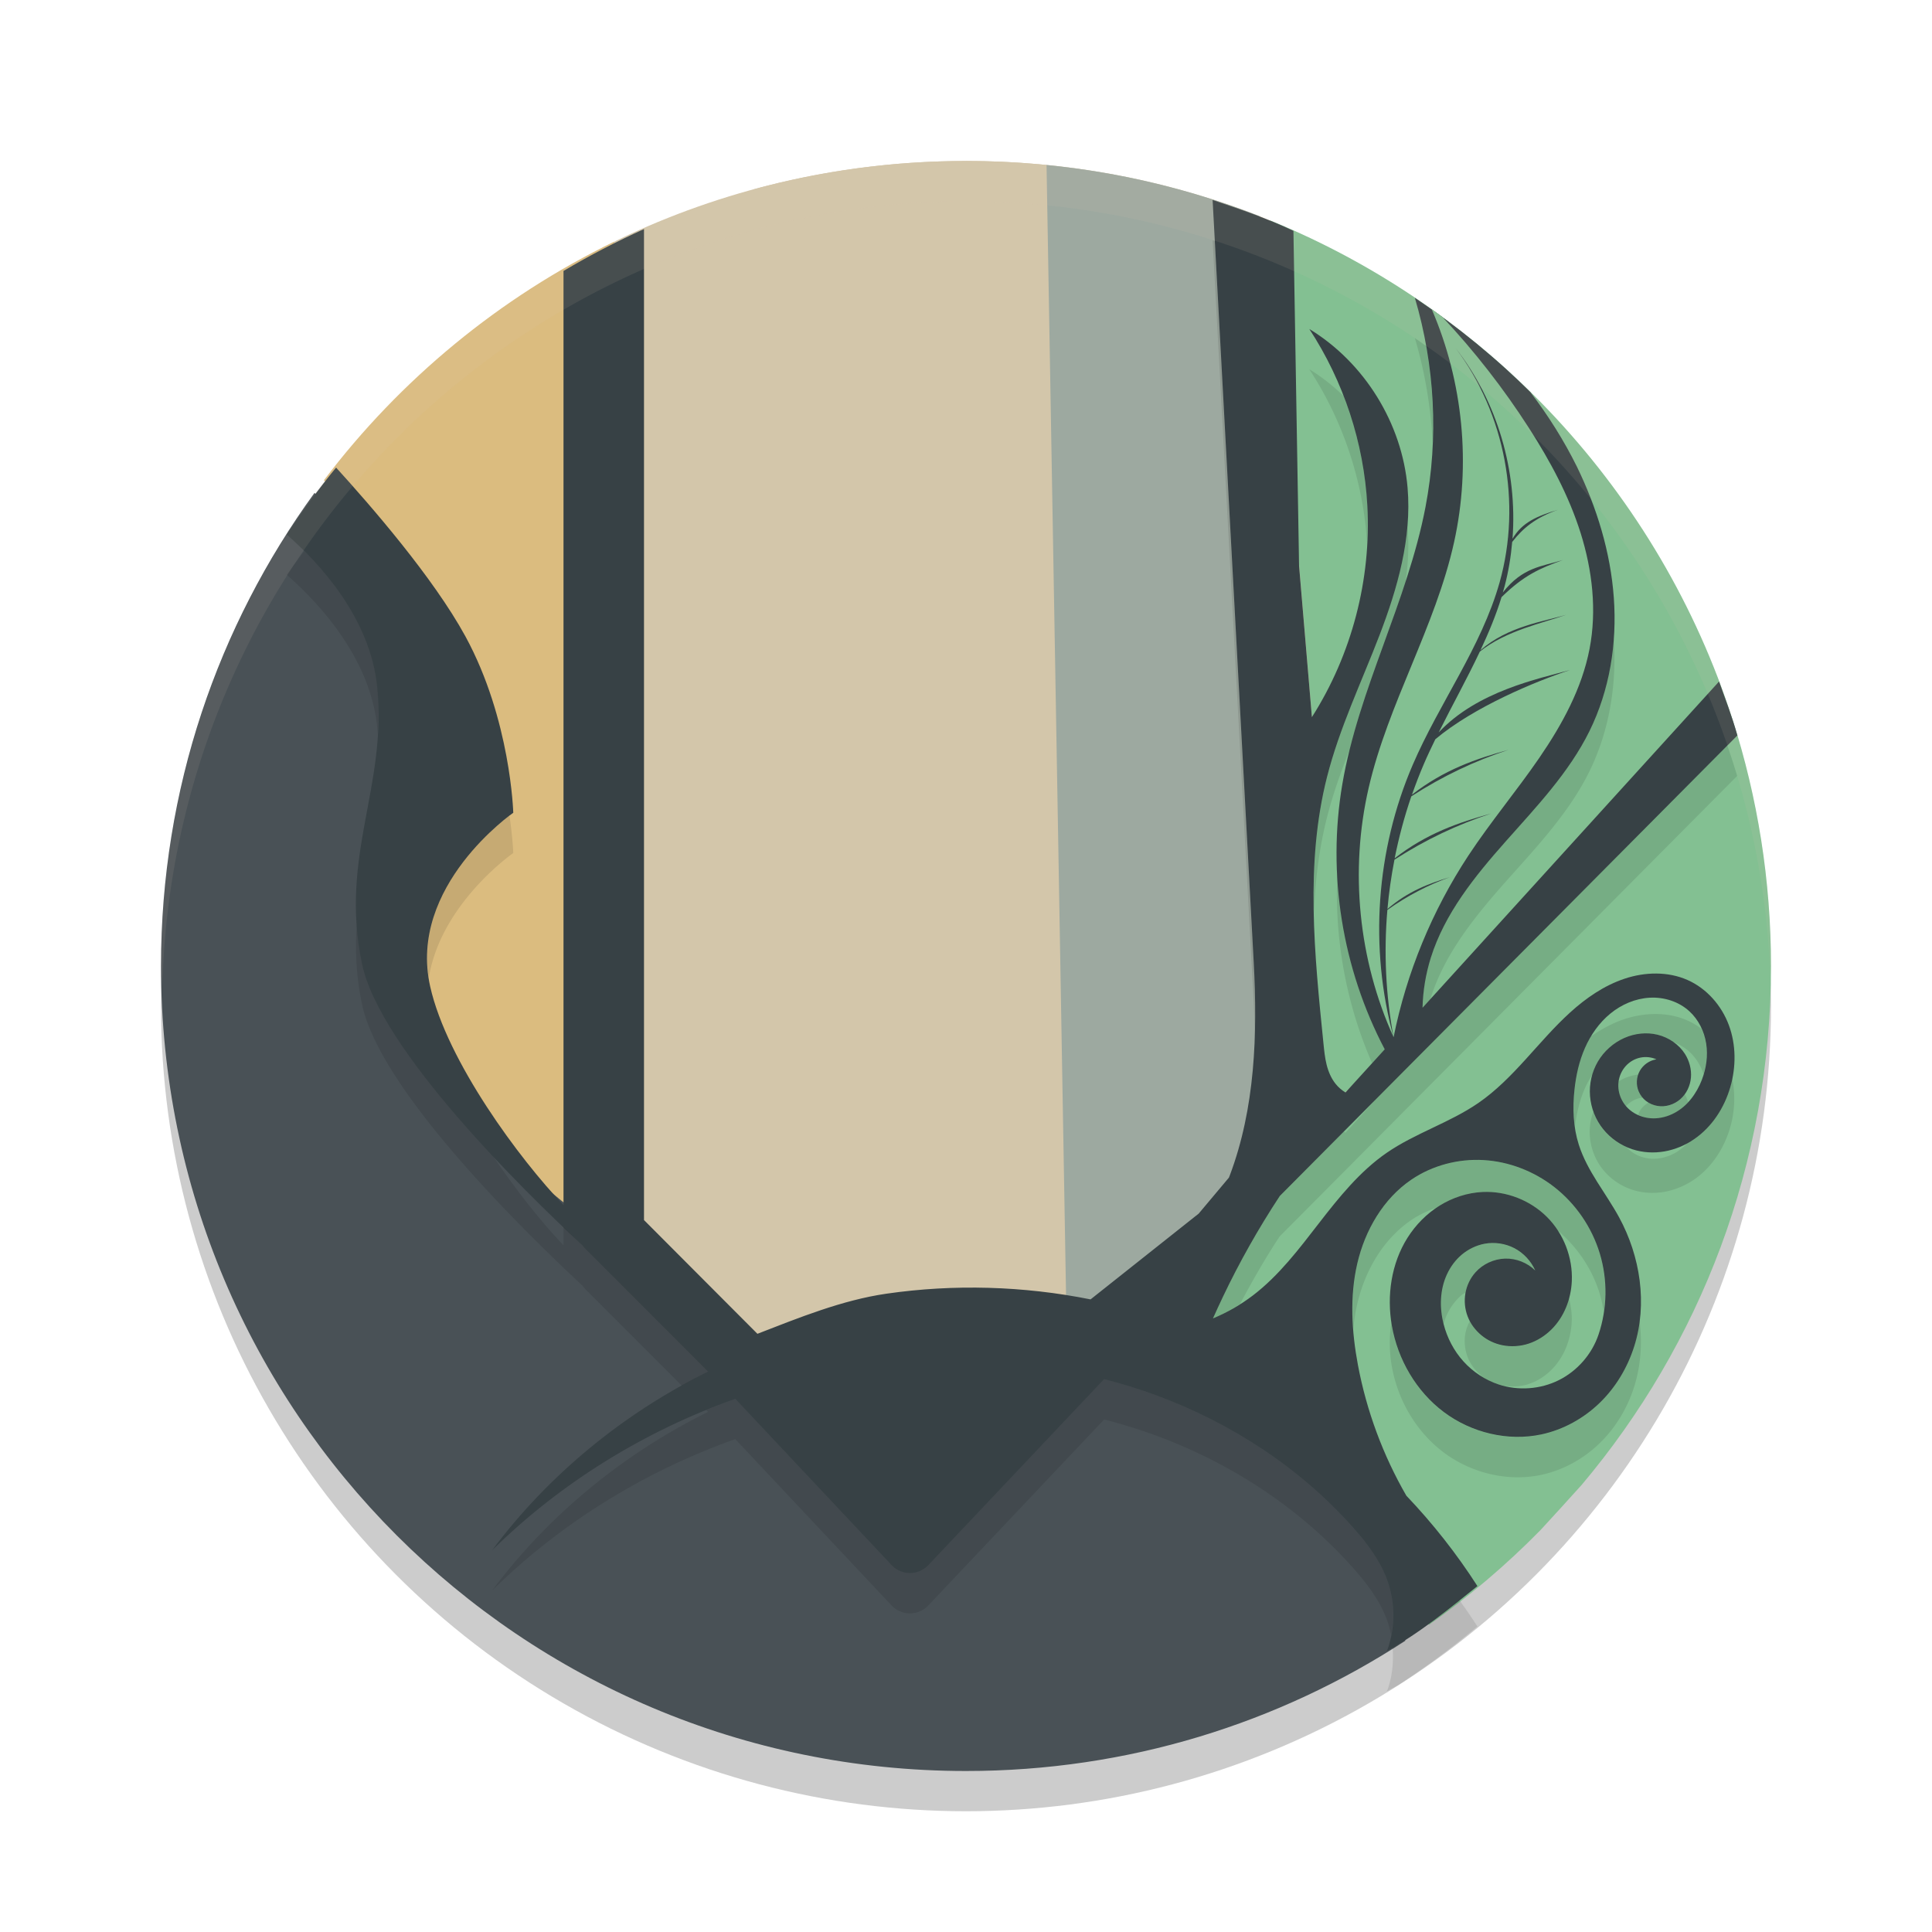 <svg xmlns="http://www.w3.org/2000/svg" width="48" height="48" version="1.1">
 <circle style="opacity:0.2" cx="24" cy="25" r="20"/>
 <path style="fill:#d3c6aa" d="m 24,4 c -2.99,0 -5.826,0.655 -8.373,1.829 -6.866,3.166 -7.511,10.434 -7.511,18.496 0,11.053 5.368,14.832 16.42,14.832 11.053,0 12.635,-4.49 12.635,-15.543 0,-8.605 1.404,-15.549 -6.214,-18.373 -2.167,-0.803 -4.511,-1.242 -6.958,-1.242 z"/>
 <path style="fill:#495156" d="m 7.813,12.247 c -2.398,3.299 -3.813,7.359 -3.813,11.753 0,11.053 8.947,20 20,20 4.028,0 7.775,-1.189 10.913,-3.235 -0.03,-1.08 -0.306,-3.652 -2.132,-5.862 -2.379,-2.879 -5.633,-1.502 -5.633,-1.502 l -4.632,4.882 c 0,0 -12.143,-11.642 -12.769,-14.647 C 9.121,20.632 11.75,18.003 11.124,16.125 10.619,14.61 8.587,12.87 7.813,12.247 Z"/>
 <path style="fill:#83c092" d="M 43.047,17.882 28.15,33.026 c 0,0 3.681,1.075 5.058,2.953 1.066,1.454 1.945,3.523 2.291,4.391 0.995,-0.7 1.924,-1.489 2.774,-2.355 0.33,-0.359 0.673,-0.734 1.022,-1.122 C 42.23,33.412 44,28.915 44,24 44,21.866 43.665,19.81 43.047,17.882 Z"/>
 <path style="fill:#dbbc7f" d="M 15.255,6.006 C 12.409,7.391 9.942,9.431 8.048,11.931 c 0.793,0.84 2.481,2.787 3.326,4.946 1.127,2.879 -1.628,3.005 -1.252,7.011 0.376,4.006 5.133,6.885 5.133,6.885 z"/>
 <path style="fill:#d3c6aa" d="m 24,4 c -1.831,0 -3.605,0.247 -5.289,0.707 V 34.312 l 7.811,-0.035 -0.521,-30.178 c -0.658,-0.065 -1.325,-0.099 -2.001,-0.099 z"/>
 <path style="fill:#83c092" d="M 31.553,5.475 32.594,17.815 31.897,28.607 43.043,17.872 C 41.233,12.235 36.993,7.693 31.553,5.475 Z"/>
 <path style="fill:#9da9a0" d="M 26.001,4.099 26.522,34.278 32.732,28.053 31.294,5.371 C 29.627,4.718 27.852,4.283 26.001,4.099 Z"/>
 <path style="fill:#374145" d="m 30.127,4.969 1.021,18.936 c 0.097,1.791 0.037,3.625 -0.596,5.303 l -0.021,0.051 -0.75,0.893 -2.686,2.131 c -1.668,-0.334 -3.393,-0.385 -5.076,-0.141 -1.095,0.159 -2.17,0.596 -3.201,0.996 L 16,30.312 V 5.691 C 15.314,6.001 14.647,6.348 14,6.732 V 29.939 c -1.085,-1.133 -2.894,-3.569 -3.312,-5.428 -0.563,-2.504 2.064,-4.318 2.064,-4.318 0,0 -0.063,-2.317 -1.189,-4.383 C 10.762,14.344 9.203,12.554 8.35,11.617 7.913,12.15 7.504,12.706 7.125,13.281 c 0.793,0.695 2.074,2.062 2.246,3.783 0.25,2.504 -0.94,4.193 -0.377,6.885 0.447,2.135 4.017,5.634 5.477,6.992 0.017,0.026 0.038,0.049 0.059,0.072 l 3.062,3.064 c -2.1,1.038 -3.963,2.56 -5.365,4.438 1.704,-1.678 3.788,-2.96 6.041,-3.762 l 3.896,4.146 c 0.245,0.245 0.642,0.245 0.887,0 l 4.381,-4.635 c 0.437,0.113 0.871,0.246 1.295,0.402 1.864,0.687 3.576,1.805 4.895,3.291 0.338,0.381 0.653,0.793 0.832,1.27 0.208,0.554 0.217,1.183 0.023,1.742 -0.006,0.017 -0.016,0.033 -0.023,0.049 0.799,-0.425 1.604,-1.096 2.238,-1.6 0.005,-0.004 0.009,-0.008 0.014,-0.012 -0.515,-0.802 -1.108,-1.556 -1.766,-2.246 -0.58,-1.005 -0.989,-2.108 -1.203,-3.248 -0.156,-0.832 -0.207,-1.695 -0.016,-2.52 0.191,-0.824 0.644,-1.609 1.344,-2.084 0.523,-0.355 1.166,-0.523 1.797,-0.486 0.63,0.037 1.247,0.277 1.746,0.664 0.539,0.418 0.942,1.007 1.139,1.66 0.197,0.653 0.186,1.368 -0.033,2.014 -0.164,0.485 -0.526,0.9 -0.984,1.129 -0.458,0.229 -1.007,0.269 -1.494,0.109 -0.336,-0.111 -0.642,-0.313 -0.879,-0.576 -0.237,-0.263 -0.404,-0.585 -0.492,-0.928 -0.104,-0.405 -0.093,-0.849 0.082,-1.229 0.087,-0.19 0.213,-0.362 0.373,-0.496 0.161,-0.134 0.357,-0.229 0.562,-0.268 0.252,-0.047 0.517,-0.007 0.744,0.111 0.227,0.119 0.412,0.319 0.516,0.553 -0.197,-0.194 -0.474,-0.303 -0.75,-0.295 -0.276,0.009 -0.548,0.133 -0.732,0.338 -0.131,0.145 -0.218,0.329 -0.252,0.521 -0.034,0.192 -0.015,0.394 0.055,0.576 0.069,0.182 0.19,0.344 0.34,0.469 0.15,0.125 0.33,0.209 0.521,0.248 0.218,0.044 0.449,0.029 0.66,-0.041 0.211,-0.07 0.402,-0.193 0.561,-0.35 0.316,-0.313 0.486,-0.757 0.506,-1.201 0.026,-0.586 -0.202,-1.179 -0.617,-1.594 -0.415,-0.415 -1.01,-0.648 -1.596,-0.621 -0.378,0.017 -0.749,0.139 -1.07,0.338 -0.322,0.199 -0.597,0.479 -0.799,0.799 -0.404,0.64 -0.519,1.438 -0.389,2.184 0.147,0.843 0.607,1.633 1.291,2.146 0.684,0.513 1.592,0.735 2.428,0.555 0.542,-0.117 1.045,-0.396 1.443,-0.781 0.399,-0.385 0.692,-0.876 0.859,-1.404 0.335,-1.057 0.153,-2.242 -0.379,-3.215 -0.329,-0.601 -0.787,-1.14 -0.996,-1.793 -0.141,-0.44 -0.159,-0.912 -0.109,-1.371 0.038,-0.355 0.116,-0.708 0.26,-1.035 0.144,-0.327 0.355,-0.629 0.631,-0.855 0.276,-0.227 0.62,-0.375 0.977,-0.395 0.357,-0.02 0.723,0.095 0.986,0.336 0.227,0.207 0.37,0.498 0.418,0.801 0.048,0.303 0.002,0.618 -0.107,0.904 -0.131,0.341 -0.361,0.653 -0.684,0.824 -0.161,0.086 -0.345,0.135 -0.527,0.133 -0.183,-0.003 -0.366,-0.058 -0.516,-0.162 -0.119,-0.082 -0.214,-0.193 -0.275,-0.324 -0.061,-0.131 -0.087,-0.279 -0.068,-0.422 0.018,-0.143 0.08,-0.281 0.176,-0.389 0.096,-0.108 0.226,-0.184 0.367,-0.213 0.133,-0.027 0.275,-0.012 0.398,0.043 -0.173,0.027 -0.329,0.136 -0.414,0.289 -0.085,0.153 -0.096,0.347 -0.027,0.508 0.04,0.094 0.104,0.178 0.186,0.24 0.081,0.062 0.18,0.104 0.281,0.121 0.202,0.034 0.414,-0.033 0.568,-0.168 0.154,-0.135 0.247,-0.333 0.264,-0.537 0.017,-0.204 -0.039,-0.413 -0.148,-0.586 -0.152,-0.238 -0.403,-0.409 -0.678,-0.477 -0.274,-0.068 -0.567,-0.035 -0.826,0.078 -0.273,0.12 -0.509,0.329 -0.66,0.586 -0.151,0.257 -0.219,0.562 -0.195,0.859 0.024,0.298 0.137,0.587 0.324,0.82 0.187,0.233 0.445,0.41 0.729,0.502 0.255,0.083 0.53,0.099 0.795,0.053 0.265,-0.046 0.519,-0.153 0.74,-0.305 0.443,-0.304 0.75,-0.781 0.898,-1.297 0.144,-0.5 0.144,-1.048 -0.037,-1.535 -0.181,-0.488 -0.55,-0.91 -1.025,-1.121 -0.489,-0.217 -1.059,-0.202 -1.566,-0.033 -0.507,0.169 -0.958,0.48 -1.354,0.84 -0.791,0.719 -1.399,1.642 -2.279,2.248 -0.713,0.491 -1.564,0.747 -2.277,1.238 -0.668,0.461 -1.187,1.108 -1.684,1.75 -0.497,0.642 -0.992,1.298 -1.637,1.791 -0.305,0.233 -0.641,0.426 -0.996,0.574 0.079,-0.178 0.161,-0.353 0.244,-0.529 0.413,-0.869 0.887,-1.708 1.416,-2.512 l 11.369,-11.443 c -0.14,-0.499 -0.297,-0.895 -0.455,-1.34 l -7.367,8.105 c 0.01,-0.419 0.08,-0.84 0.205,-1.24 0.345,-1.101 1.092,-2.024 1.857,-2.887 0.765,-0.863 1.576,-1.712 2.086,-2.746 0.502,-1.019 0.687,-2.18 0.605,-3.312 -0.081,-1.133 -0.421,-2.239 -0.918,-3.26 C 38.855,10.942 38.464,10.322 38.021,9.742 37.829,9.552 37.632,9.364 37.432,9.182 l -0.002,-0.002 C 37.188,8.96 36.94,8.747 36.688,8.539 36.441,8.337 36.19,8.141 35.934,7.951 35.678,7.762 35.417,7.578 35.152,7.4 c 0.497,1.68 0.593,3.476 0.264,5.197 -0.451,2.356 -1.663,4.52 -2.066,6.885 -0.381,2.231 -10e-4,4.586 1.053,6.588 l -0.975,1.072 c -0.094,-0.057 -0.178,-0.129 -0.246,-0.215 -0.111,-0.138 -0.18,-0.305 -0.223,-0.477 -0.043,-0.172 -0.06,-0.349 -0.078,-0.525 -0.223,-2.207 -0.457,-4.469 0.088,-6.619 0.308,-1.215 0.856,-2.355 1.305,-3.525 0.449,-1.171 0.803,-2.413 0.697,-3.662 -0.135,-1.599 -1.071,-3.112 -2.441,-3.945 0.852,1.301 1.356,2.83 1.441,4.383 0.101,1.839 -0.388,3.707 -1.377,5.26 L 32.275,14.057 32.135,5.736 C 31.481,5.425 30.799,5.194 30.127,4.969 Z"/>
 <path style="fill:#83c092" d="M 35.572 7.686 C 36.352 9.492 36.551 11.545 36.127 13.467 C 35.662 15.574 34.489 17.471 34.004 19.574 C 33.529 21.633 33.75 23.845 34.623 25.77 C 34.016 23.547 34.187 21.12 35.098 19.004 C 35.761 17.462 36.803 16.082 37.258 14.467 C 37.812 12.497 37.394 10.278 36.162 8.645 C 37.202 9.974 37.705 11.704 37.578 13.385 C 37.817 12.977 38.187 12.822 38.709 12.664 C 38.15 12.863 37.842 13.115 37.57 13.465 C 37.538 13.834 37.477 14.201 37.383 14.561 C 37.369 14.614 37.353 14.666 37.338 14.719 C 37.828 14.094 38.298 14.075 38.83 13.914 C 38.259 14.118 37.859 14.293 37.305 14.836 C 37.166 15.289 36.983 15.727 36.781 16.156 C 37.463 15.556 38.368 15.439 38.908 15.275 C 38.347 15.476 37.413 15.665 36.766 16.189 C 36.446 16.866 36.079 17.525 35.744 18.197 C 36.699 17.173 38.222 16.864 39.008 16.646 C 38.168 16.921 36.614 17.563 35.66 18.367 C 35.563 18.568 35.467 18.768 35.379 18.973 C 35.27 19.226 35.171 19.484 35.08 19.744 C 35.881 19.119 36.68 18.85 37.48 18.629 C 36.647 18.901 35.841 19.282 35.064 19.785 C 34.891 20.288 34.754 20.803 34.65 21.324 C 35.45 20.701 36.249 20.432 37.049 20.211 C 36.22 20.482 35.418 20.859 34.645 21.359 C 34.566 21.764 34.507 22.173 34.471 22.584 C 34.987 22.14 35.505 21.95 36.021 21.793 C 35.487 21.985 34.967 22.252 34.469 22.607 C 34.378 23.662 34.428 24.729 34.623 25.77 C 34.946 24.164 35.582 22.623 36.482 21.256 C 37.033 20.42 37.678 19.653 38.244 18.828 C 38.81 18.003 39.303 17.103 39.492 16.121 C 39.676 15.166 39.562 14.17 39.27 13.242 C 38.978 12.315 38.512 11.451 37.986 10.633 C 37.355 9.65 36.633 8.725 35.834 7.873 C 35.833 7.872 35.831 7.872 35.83 7.871 C 35.745 7.808 35.659 7.747 35.572 7.686 z"/>
 <path style="fill:#d3c6aa;opacity:0.1" d="M 24 4 A 20 20 0 0 0 4 24 A 20 20 0 0 0 4.035 24.5 A 20 20 0 0 1 24 5 A 20 20 0 0 1 43.982 24.25 A 20 20 0 0 0 44 24 A 20 20 0 0 0 24 4 z"/>
 <path style="opacity:0.1" d="M 30.127 5.969 L 31.148 24.904 C 31.164 25.2 31.168 25.498 31.174 25.795 C 31.196 25.165 31.182 24.532 31.148 23.904 L 30.182 5.986 C 30.163 5.981 30.145 5.974 30.127 5.969 z M 35.152 8.4 C 35.405 9.252 35.551 10.135 35.594 11.021 C 35.628 10.211 35.576 9.397 35.434 8.598 C 35.34 8.532 35.248 8.464 35.152 8.4 z M 32.529 9.174 C 33.37 10.457 33.87 11.963 33.965 13.494 C 33.981 13.182 33.988 12.869 33.971 12.557 C 33.92 11.626 33.715 10.705 33.379 9.836 C 33.119 9.587 32.837 9.361 32.529 9.174 z M 34.965 13.084 C 34.885 14.005 34.607 14.912 34.273 15.781 C 33.825 16.952 33.277 18.091 32.969 19.307 C 32.683 20.435 32.614 21.594 32.643 22.76 C 32.67 21.932 32.765 21.112 32.969 20.307 C 33.114 19.735 33.313 19.18 33.529 18.631 C 33.883 17.206 34.467 15.838 34.924 14.438 C 34.985 14.001 35.008 13.56 34.971 13.119 C 34.97 13.107 34.966 13.096 34.965 13.084 z M 7.559 13.691 A 20 20 0 0 0 7.125 14.281 C 7.918 14.976 9.199 16.343 9.371 18.064 C 9.377 18.124 9.378 18.181 9.383 18.24 C 9.406 17.863 9.412 17.477 9.371 17.064 C 9.228 15.631 8.318 14.45 7.559 13.691 z M 40.09 15.85 C 40.035 16.654 39.842 17.448 39.486 18.17 C 38.977 19.204 38.166 20.053 37.4 20.916 C 36.635 21.779 35.888 22.702 35.543 23.803 C 35.418 24.203 35.348 24.624 35.338 25.043 L 35.539 24.822 C 35.541 24.816 35.541 24.809 35.543 24.803 C 35.888 23.702 36.635 22.779 37.4 21.916 C 38.166 21.053 38.977 20.204 39.486 19.17 C 39.988 18.151 40.173 16.99 40.092 15.857 C 40.092 15.855 40.09 15.852 40.09 15.85 z M 42.916 18.523 L 34.168 27.328 L 33.428 28.143 C 33.413 28.134 33.401 28.123 33.387 28.113 L 31.791 29.721 C 31.262 30.524 30.788 31.363 30.375 32.232 C 30.291 32.408 30.209 32.584 30.131 32.762 C 30.368 32.663 30.59 32.538 30.807 32.4 C 31.112 31.827 31.434 31.263 31.791 30.721 L 43.16 19.277 C 43.109 19.111 43.057 18.945 43.002 18.779 A 20 20 0 0 0 42.992 18.75 C 42.986 18.731 42.979 18.712 42.973 18.693 C 42.954 18.637 42.935 18.58 42.916 18.523 z M 12.658 20.268 C 12.398 20.456 10.308 22.047 10.654 24.293 C 10.952 22.441 12.752 21.193 12.752 21.193 C 12.752 21.193 12.739 20.828 12.658 20.268 z M 33.227 21.699 C 33.149 23.31 33.443 24.938 34.09 26.414 L 34.402 26.07 C 33.694 24.724 33.299 23.219 33.227 21.699 z M 8.861 22.996 C 8.824 23.6 8.845 24.239 8.994 24.949 C 9.441 27.085 13.011 30.583 14.471 31.941 C 14.488 31.967 14.509 31.991 14.529 32.014 L 16.939 34.426 C 17.155 34.306 17.371 34.187 17.592 34.078 L 14.529 31.014 C 14.509 30.991 14.488 30.967 14.471 30.941 C 14.349 30.828 14.149 30.626 14 30.484 L 14 30.939 C 13.505 30.422 12.861 29.629 12.266 28.748 C 10.808 27.193 9.277 25.3 8.994 23.949 C 8.925 23.617 8.883 23.301 8.861 22.996 z M 41.148 25.193 C 40.881 25.191 40.611 25.236 40.357 25.32 C 40.062 25.418 39.788 25.57 39.531 25.746 C 39.474 25.841 39.42 25.939 39.375 26.041 C 39.231 26.368 39.153 26.721 39.115 27.076 C 39.082 27.385 39.083 27.699 39.127 28.006 C 39.168 27.675 39.241 27.346 39.375 27.041 C 39.427 26.924 39.49 26.812 39.559 26.703 C 39.592 26.59 39.635 26.479 39.695 26.377 C 39.847 26.12 40.082 25.911 40.355 25.791 C 40.614 25.678 40.907 25.645 41.182 25.713 C 41.319 25.747 41.45 25.806 41.566 25.887 C 41.713 25.943 41.852 26.021 41.969 26.127 C 42.133 26.277 42.254 26.474 42.326 26.686 C 42.399 26.44 42.426 26.18 42.387 25.928 C 42.367 25.801 42.326 25.678 42.273 25.561 C 42.165 25.479 42.048 25.409 41.924 25.354 C 41.68 25.245 41.416 25.196 41.148 25.193 z M 40.703 26.695 C 40.584 26.713 40.466 26.743 40.355 26.791 C 40.306 26.813 40.26 26.84 40.213 26.867 C 40.212 26.872 40.21 26.876 40.209 26.881 C 40.191 27.024 40.216 27.172 40.277 27.303 C 40.308 27.368 40.348 27.43 40.395 27.484 C 40.49 27.382 40.615 27.307 40.752 27.279 C 40.772 27.275 40.792 27.28 40.812 27.277 C 40.771 27.23 40.734 27.177 40.709 27.119 C 40.653 26.986 40.654 26.832 40.703 26.695 z M 43.033 26.783 C 43.018 26.859 43.008 26.935 42.986 27.01 C 42.837 27.526 42.531 28.003 42.088 28.307 C 42.037 28.341 41.98 28.365 41.926 28.395 C 41.829 28.497 41.721 28.59 41.596 28.656 C 41.434 28.742 41.251 28.791 41.068 28.789 C 40.886 28.787 40.703 28.731 40.553 28.627 C 40.501 28.591 40.456 28.548 40.414 28.502 C 40.186 28.402 39.98 28.251 39.824 28.057 C 39.719 27.926 39.642 27.777 39.586 27.619 C 39.515 27.816 39.483 28.027 39.5 28.236 C 39.524 28.534 39.637 28.824 39.824 29.057 C 40.011 29.29 40.269 29.466 40.553 29.559 C 40.808 29.642 41.083 29.657 41.348 29.611 C 41.612 29.565 41.866 29.458 42.088 29.307 C 42.531 29.003 42.837 28.526 42.986 28.01 C 43.101 27.613 43.119 27.187 43.033 26.783 z M 41.857 27.186 C 41.824 27.232 41.787 27.275 41.744 27.312 C 41.59 27.447 41.378 27.514 41.176 27.48 C 41.098 27.467 41.023 27.435 40.955 27.395 C 40.865 27.446 40.787 27.52 40.736 27.611 C 40.721 27.639 40.712 27.669 40.701 27.699 C 40.818 27.751 40.941 27.787 41.068 27.789 C 41.251 27.791 41.434 27.742 41.596 27.656 C 41.728 27.586 41.841 27.489 41.941 27.379 C 41.917 27.314 41.896 27.248 41.859 27.189 C 41.859 27.188 41.858 27.187 41.857 27.186 z M 36.861 28.824 C 36.392 28.797 35.915 28.884 35.486 29.076 C 35.477 29.08 35.468 29.086 35.459 29.09 C 35.322 29.153 35.19 29.226 35.064 29.311 C 34.364 29.786 33.912 30.57 33.721 31.395 C 33.598 31.924 33.582 32.47 33.623 33.014 C 33.643 32.806 33.673 32.599 33.721 32.395 C 33.912 31.57 34.364 30.786 35.064 30.311 C 35.263 30.176 35.481 30.078 35.707 29.998 C 35.727 29.985 35.745 29.97 35.766 29.957 C 36.087 29.758 36.458 29.637 36.836 29.619 C 37.422 29.592 38.017 29.825 38.432 30.24 C 38.532 30.34 38.62 30.452 38.697 30.57 C 39.189 30.982 39.561 31.534 39.746 32.148 C 39.79 32.295 39.821 32.446 39.844 32.598 C 39.916 32.115 39.887 31.616 39.746 31.148 C 39.549 30.495 39.147 29.906 38.607 29.488 C 38.108 29.102 37.492 28.861 36.861 28.824 z M 37.072 30.885 C 37.008 30.886 36.944 30.893 36.881 30.904 C 36.675 30.943 36.479 31.038 36.318 31.172 C 36.158 31.306 36.033 31.478 35.945 31.668 C 35.77 32.048 35.759 32.491 35.863 32.896 C 35.864 32.898 35.865 32.9 35.865 32.902 C 35.887 32.823 35.911 32.743 35.945 32.668 C 36.033 32.478 36.158 32.306 36.318 32.172 C 36.347 32.148 36.383 32.133 36.414 32.111 C 36.451 31.927 36.533 31.751 36.658 31.611 C 36.843 31.406 37.114 31.282 37.391 31.273 C 37.667 31.265 37.944 31.374 38.141 31.568 C 38.037 31.334 37.852 31.135 37.625 31.016 C 37.455 30.927 37.264 30.882 37.072 30.885 z M 38.98 32.246 C 38.903 32.542 38.76 32.82 38.543 33.035 C 38.385 33.192 38.194 33.315 37.982 33.385 C 37.771 33.455 37.54 33.47 37.322 33.426 C 37.131 33.387 36.951 33.302 36.801 33.178 C 36.683 33.08 36.59 32.954 36.52 32.818 C 36.467 32.918 36.426 33.022 36.406 33.133 C 36.373 33.325 36.392 33.527 36.461 33.709 C 36.53 33.891 36.651 34.053 36.801 34.178 C 36.863 34.23 36.934 34.271 37.006 34.309 C 37.062 34.335 37.121 34.358 37.18 34.379 C 37.21 34.389 37.239 34.4 37.27 34.408 C 37.299 34.417 37.33 34.42 37.359 34.428 C 37.567 34.463 37.783 34.451 37.982 34.385 C 38.194 34.315 38.385 34.192 38.543 34.035 C 38.859 33.722 39.029 33.279 39.049 32.834 C 39.058 32.635 39.027 32.439 38.98 32.246 z M 40.734 32.812 C 40.707 33.03 40.666 33.245 40.6 33.455 C 40.432 33.984 40.139 34.474 39.74 34.859 C 39.342 35.245 38.839 35.524 38.297 35.641 C 37.461 35.821 36.553 35.599 35.869 35.086 C 35.185 34.573 34.725 33.782 34.578 32.939 C 34.573 32.908 34.575 32.876 34.57 32.844 C 34.513 33.206 34.515 33.578 34.578 33.939 C 34.725 34.782 35.185 35.573 35.869 36.086 C 36.553 36.599 37.461 36.821 38.297 36.641 C 38.839 36.524 39.342 36.245 39.74 35.859 C 40.139 35.474 40.432 34.984 40.6 34.455 C 40.767 33.925 40.805 33.364 40.734 32.812 z M 27.432 34.266 L 23.051 38.9 C 22.806 39.145 22.409 39.145 22.164 38.9 L 18.268 34.754 C 18.025 34.84 17.785 34.936 17.547 35.033 L 17.592 35.078 C 15.492 36.117 13.629 37.638 12.227 39.516 C 13.931 37.838 16.015 36.555 18.268 35.754 L 22.164 39.9 C 22.409 40.145 22.806 40.145 23.051 39.9 L 27.432 35.266 C 27.869 35.379 28.303 35.512 28.727 35.668 C 30.591 36.355 32.303 37.473 33.621 38.959 C 33.959 39.34 34.274 39.752 34.453 40.229 C 34.501 40.356 34.536 40.489 34.562 40.623 C 34.652 40.159 34.619 39.671 34.453 39.229 C 34.274 38.752 33.959 38.34 33.621 37.959 C 32.303 36.473 30.591 35.355 28.727 34.668 C 28.303 34.512 27.869 34.379 27.432 34.266 z M 36.254 39.748 A 20 20 0 0 1 34.902 40.758 A 20 20 0 0 1 34.893 40.764 C 34.847 40.793 34.803 40.824 34.758 40.854 A 20 20 0 0 1 34.6 40.939 C 34.626 41.288 34.591 41.641 34.477 41.971 C 34.47 41.988 34.461 42.003 34.453 42.02 A 20 20 0 0 0 34.758 41.854 C 34.803 41.824 34.847 41.793 34.893 41.764 A 20 20 0 0 0 34.902 41.758 A 20 20 0 0 0 36.691 40.42 C 36.696 40.416 36.701 40.412 36.705 40.408 C 36.561 40.184 36.41 39.965 36.254 39.748 z"/>
</svg>
